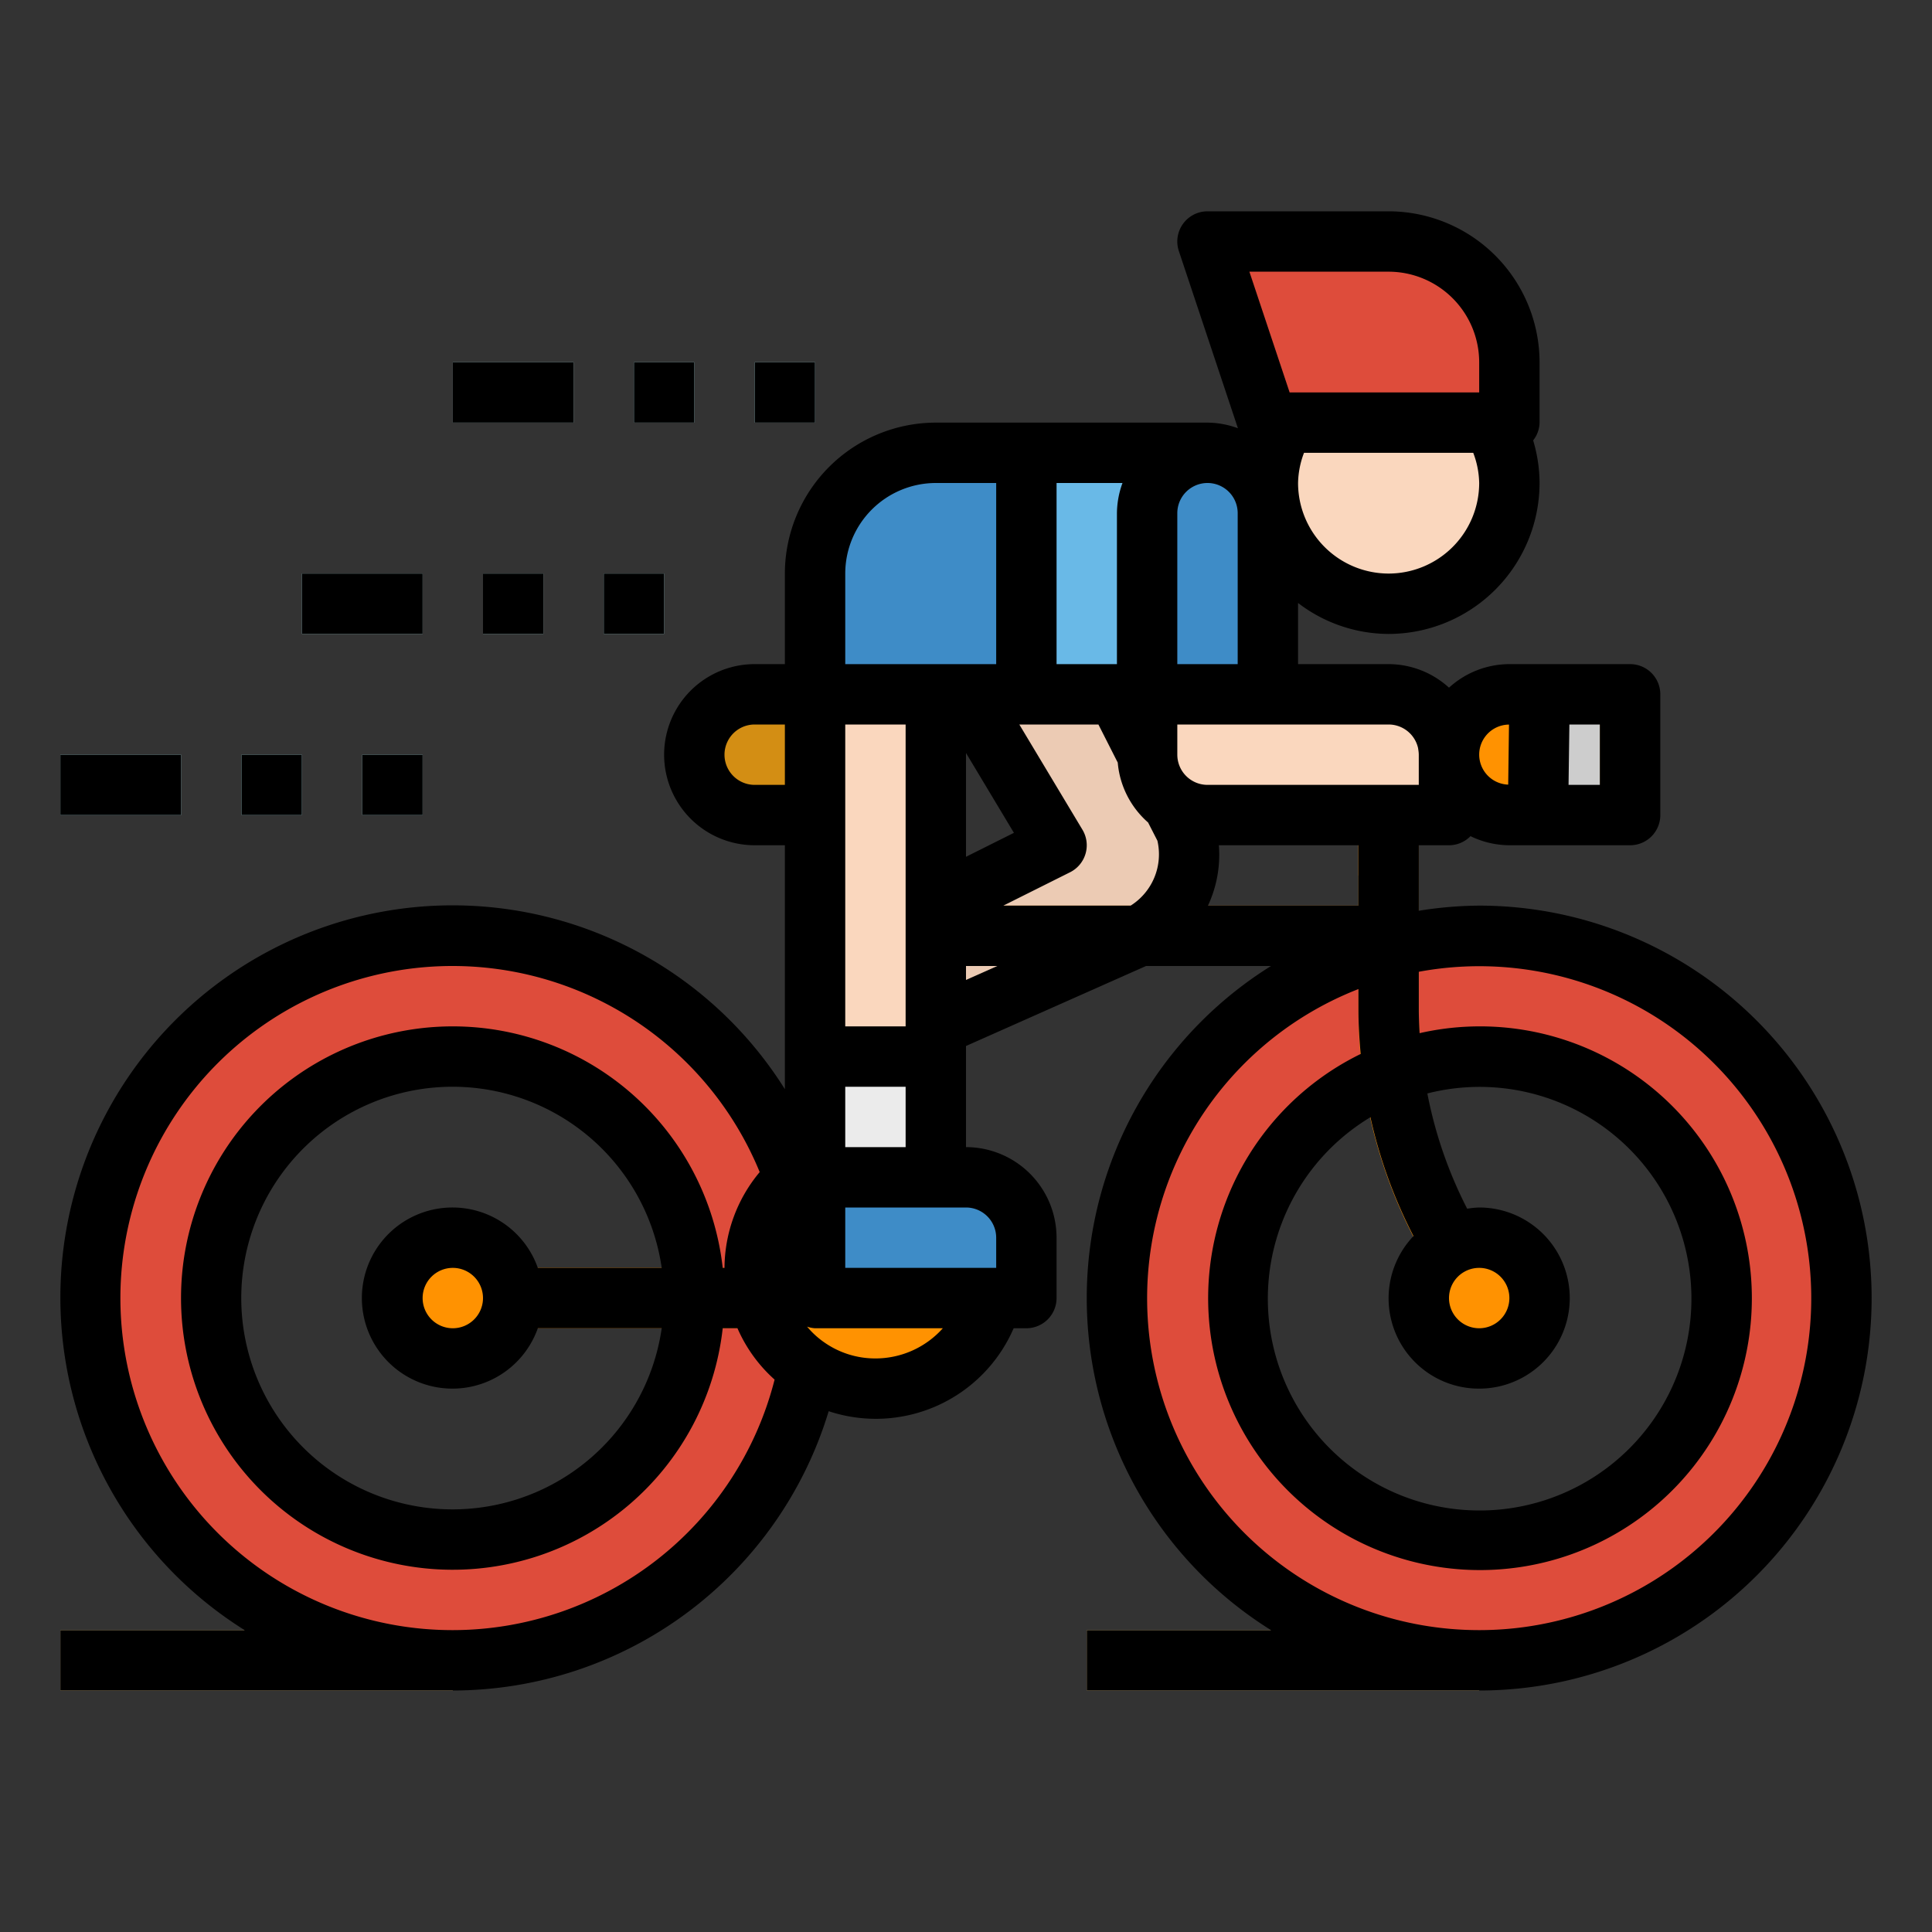 <svg height="512" viewBox="0 0 512 512" width="512" xmlns="http://www.w3.org/2000/svg"><rect x="0" y="0" width="512" height="512" fill="#333333" stroke="none"/><g id="filled_outline" data-name="filled outline"><path d="m288 432h104v16h-104z" fill="#fcd795"/><path d="m16 432h104v16h-104z" fill="#fcd795"/><path d="m120 248a96 96 0 1 0 96 96 96 96 0 0 0 -96-96zm0 160a64 64 0 1 1 64-64 64 64 0 0 1 -64 64z" fill="#de4c3b"/><path d="m392 248a96 96 0 1 0 96 96 96 96 0 0 0 -96-96zm0 160a64 64 0 1 1 64-64 64 64 0 0 1 -64 64z" fill="#de4c3b"/><circle cx="368" cy="128" fill="#fad7be" r="32"/><path d="m296 184 18.27 35.946a24 24 0 0 1 -13.329 28.525l-52.941 23.529-8-27.216 8-4.784 32-16-24-40z" fill="#eccbb4"/><rect fill="#d38e14" height="32" rx="16" width="67" x="184" y="184"/><path d="m424 216h-32a16 16 0 0 1 -16-16 16 16 0 0 1 16-16h32z" fill="#ff9201"/><path d="m368 96a31.926 31.926 0 0 0 -30.869 24h61.738a31.926 31.926 0 0 0 -30.869-24z" fill="#eccbb4"/><g fill="#bef5fa"><path d="m160 152h16v16h-16z"/><path d="m128 152h16v16h-16z"/><path d="m80 152h32v16h-32z"/><path d="m96 200h16v16h-16z"/><path d="m64 200h16v16h-16z"/><path d="m16 200h32v16h-32z"/><path d="m200 96h16v16h-16z"/><path d="m168 96h16v16h-16z"/></g><path d="m240 240h128v16h-128z" fill="#ff9201"/><path d="m393.105 328.111a114.523 114.523 0 0 1 -17.105-60.455v-59.656h-16v59.656a130.389 130.389 0 0 0 18.7 67.466 16.027 16.027 0 1 0 14.409-7.011z" fill="#ff9201"/><path d="m232 304a32 32 0 0 0 -32 32h-66.219a16 16 0 1 0 0 16h70.657a31.945 31.945 0 1 0 27.562-48z" fill="#ff9201"/><path d="m296 176h36.256l3.744 8h24a16 16 0 0 1 16 16v16h-64a16 16 0 0 1 -16-16z" fill="#fad7be"/><path d="m407.573 184h16.427v32h-16.427z" fill="#cdcdcd"/><path d="m360 216h16v16h-16z" fill="#e18005"/><path d="m400 112h-64l-16-48h48a32 32 0 0 1 32 32z" fill="#de4c3b"/><path d="m216 176h32v168h-32z" fill="#fad7be"/><path d="m264 336a31.879 31.879 0 0 0 -56-20.964v36.964h51.562a31.673 31.673 0 0 0 4.438-16z" fill="#f48b00"/><path d="m272 344h-56v-32h40a16 16 0 0 1 16 16z" fill="#3e8cc7"/><path d="m216 280h32v32h-32z" fill="#ebebeb"/><path d="m336 184h-120v-32a32 32 0 0 1 32-32h72a16 16 0 0 1 16 16z" fill="#69b9e7"/><path d="m336 184h-32v-48a16 16 0 0 1 16-16 16 16 0 0 1 16 16z" fill="#3e8cc7"/><path d="m272 120v64h-56v-32a32 32 0 0 1 32-32z" fill="#3e8cc7"/><path d="m120 96h32v16h-32z" fill="#bef5fa"/><path d="m392 240a103.823 103.823 0 0 0 -16 1.362v-17.362h8a7.954 7.954 0 0 0 5.7-2.412 23.725 23.725 0 0 0 10.3 2.412h32a8 8 0 0 0 8-8v-32a8 8 0 0 0 -8-8h-32a23.816 23.816 0 0 0 -16 6.242 23.816 23.816 0 0 0 -16-6.242h-24v-16.205a39.607 39.607 0 0 0 24 8.205 40.047 40.047 0 0 0 40-40 39.648 39.648 0 0 0 -1.7-11.289 7.819 7.819 0 0 0 1.7-4.711v-16a40.047 40.047 0 0 0 -40-40h-48a8 8 0 0 0 -7.59 10.531l15.654 46.963a23.72 23.72 0 0 0 -8.064-1.494h-72a40.047 40.047 0 0 0 -40 40v24h-8a24 24 0 0 0 0 48h8v64.641a103.944 103.944 0 1 0 -143.171 143.359h-48.829v16h104a104.191 104.191 0 0 0 99.607-74.016 39.78 39.78 0 0 0 49.02-21.984h3.373a8 8 0 0 0 8-8v-16a24.027 24.027 0 0 0 -24-24v-26.8l47.713-21.2h33.116a103.712 103.712 0 0 0 0 176h-48.829v16h104a104 104 0 0 0 0-208zm23.9-48h8.1v16h-8.318zm-16 .022-.212 15.913a7.959 7.959 0 0 1 .212-15.913zm-279.9 239.978a88 88 0 1 1 81.328-121.387 39.886 39.886 0 0 0 -9.328 25.387h-.472a72 72 0 1 0 0 16h3.909a39.179 39.179 0 0 0 9.839 13.61 88.093 88.093 0 0 1 -85.276 66.39zm0-112a24 24 0 1 0 22.526 32h32.835a56 56 0 1 1 0-16h-32.835a23.96 23.96 0 0 0 -22.526-16zm8 24a8 8 0 1 1 -8-8 8.008 8.008 0 0 1 8 8zm80-136h-8a8 8 0 0 1 0-16h8zm160-56a24.027 24.027 0 0 1 -24-24 23.456 23.456 0 0 1 1.578-8h44.844a23.456 23.456 0 0 1 1.578 8 24.027 24.027 0 0 1 -24 24zm0-80a24.027 24.027 0 0 1 24 24v8h-50.234l-10.666-32zm-56 64a8 8 0 0 1 16 0v40h-16zm-32-8h17.474a23.731 23.731 0 0 0 -1.474 8v40h-16zm-56 88v-24h16v80h-16zm0 72h16v16h-16zm8 72a23.517 23.517 0 0 1 -13.379-4.133 22.82 22.82 0 0 1 -4.742-4.3 7.747 7.747 0 0 0 2.121.433h33.862a23.935 23.935 0 0 1 -17.862 8zm32-32v8h-40v-16h32a8.008 8.008 0 0 1 8 8zm-16-152h-24v-24a24.027 24.027 0 0 1 24-24h16v48zm20.7 44.711-12.7 6.346v-27.507zm-12.7 38.989v-3.7h8.318zm43.636-19.7h-33.745l17.687-8.844a8 8 0 0 0 3.281-11.273l-16.73-27.883h20.961l5.121 10.09a23.818 23.818 0 0 0 8.047 15.881l2.469 4.826a16.081 16.081 0 0 1 -7.091 17.203zm12.364-40v-8h56a8.008 8.008 0 0 1 8 8v8h-56a8.008 8.008 0 0 1 -8-8zm80 168a24 24 0 0 0 0-48 23.582 23.582 0 0 0 -3.175.321 113.911 113.911 0 0 1 -10.56-30.547 56.129 56.129 0 1 1 -15.088 6.3 129.792 129.792 0 0 0 11.41 31.5 23.93 23.93 0 0 0 17.413 40.426zm-8-24a8 8 0 1 1 8 8 8.008 8.008 0 0 1 -8-8zm-63.878-104a31.871 31.871 0 0 0 2.891-16h36.987v16zm71.878 192a87.948 87.948 0 0 1 -32-169.888v5.568c0 3.8.241 7.7.591 11.632a72.044 72.044 0 1 0 15.62-5.512c-.111-2.058-.211-4.113-.211-6.12v-10.151a87.972 87.972 0 1 1 16 174.471z"/><path d="m160 152h16v16h-16z"/><path d="m128 152h16v16h-16z"/><path d="m80 152h32v16h-32z"/><path d="m96 200h16v16h-16z"/><path d="m64 200h16v16h-16z"/><path d="m16 200h32v16h-32z"/><path d="m200 96h16v16h-16z"/><path d="m168 96h16v16h-16z"/><path d="m120 96h32v16h-32z"/></g></svg>